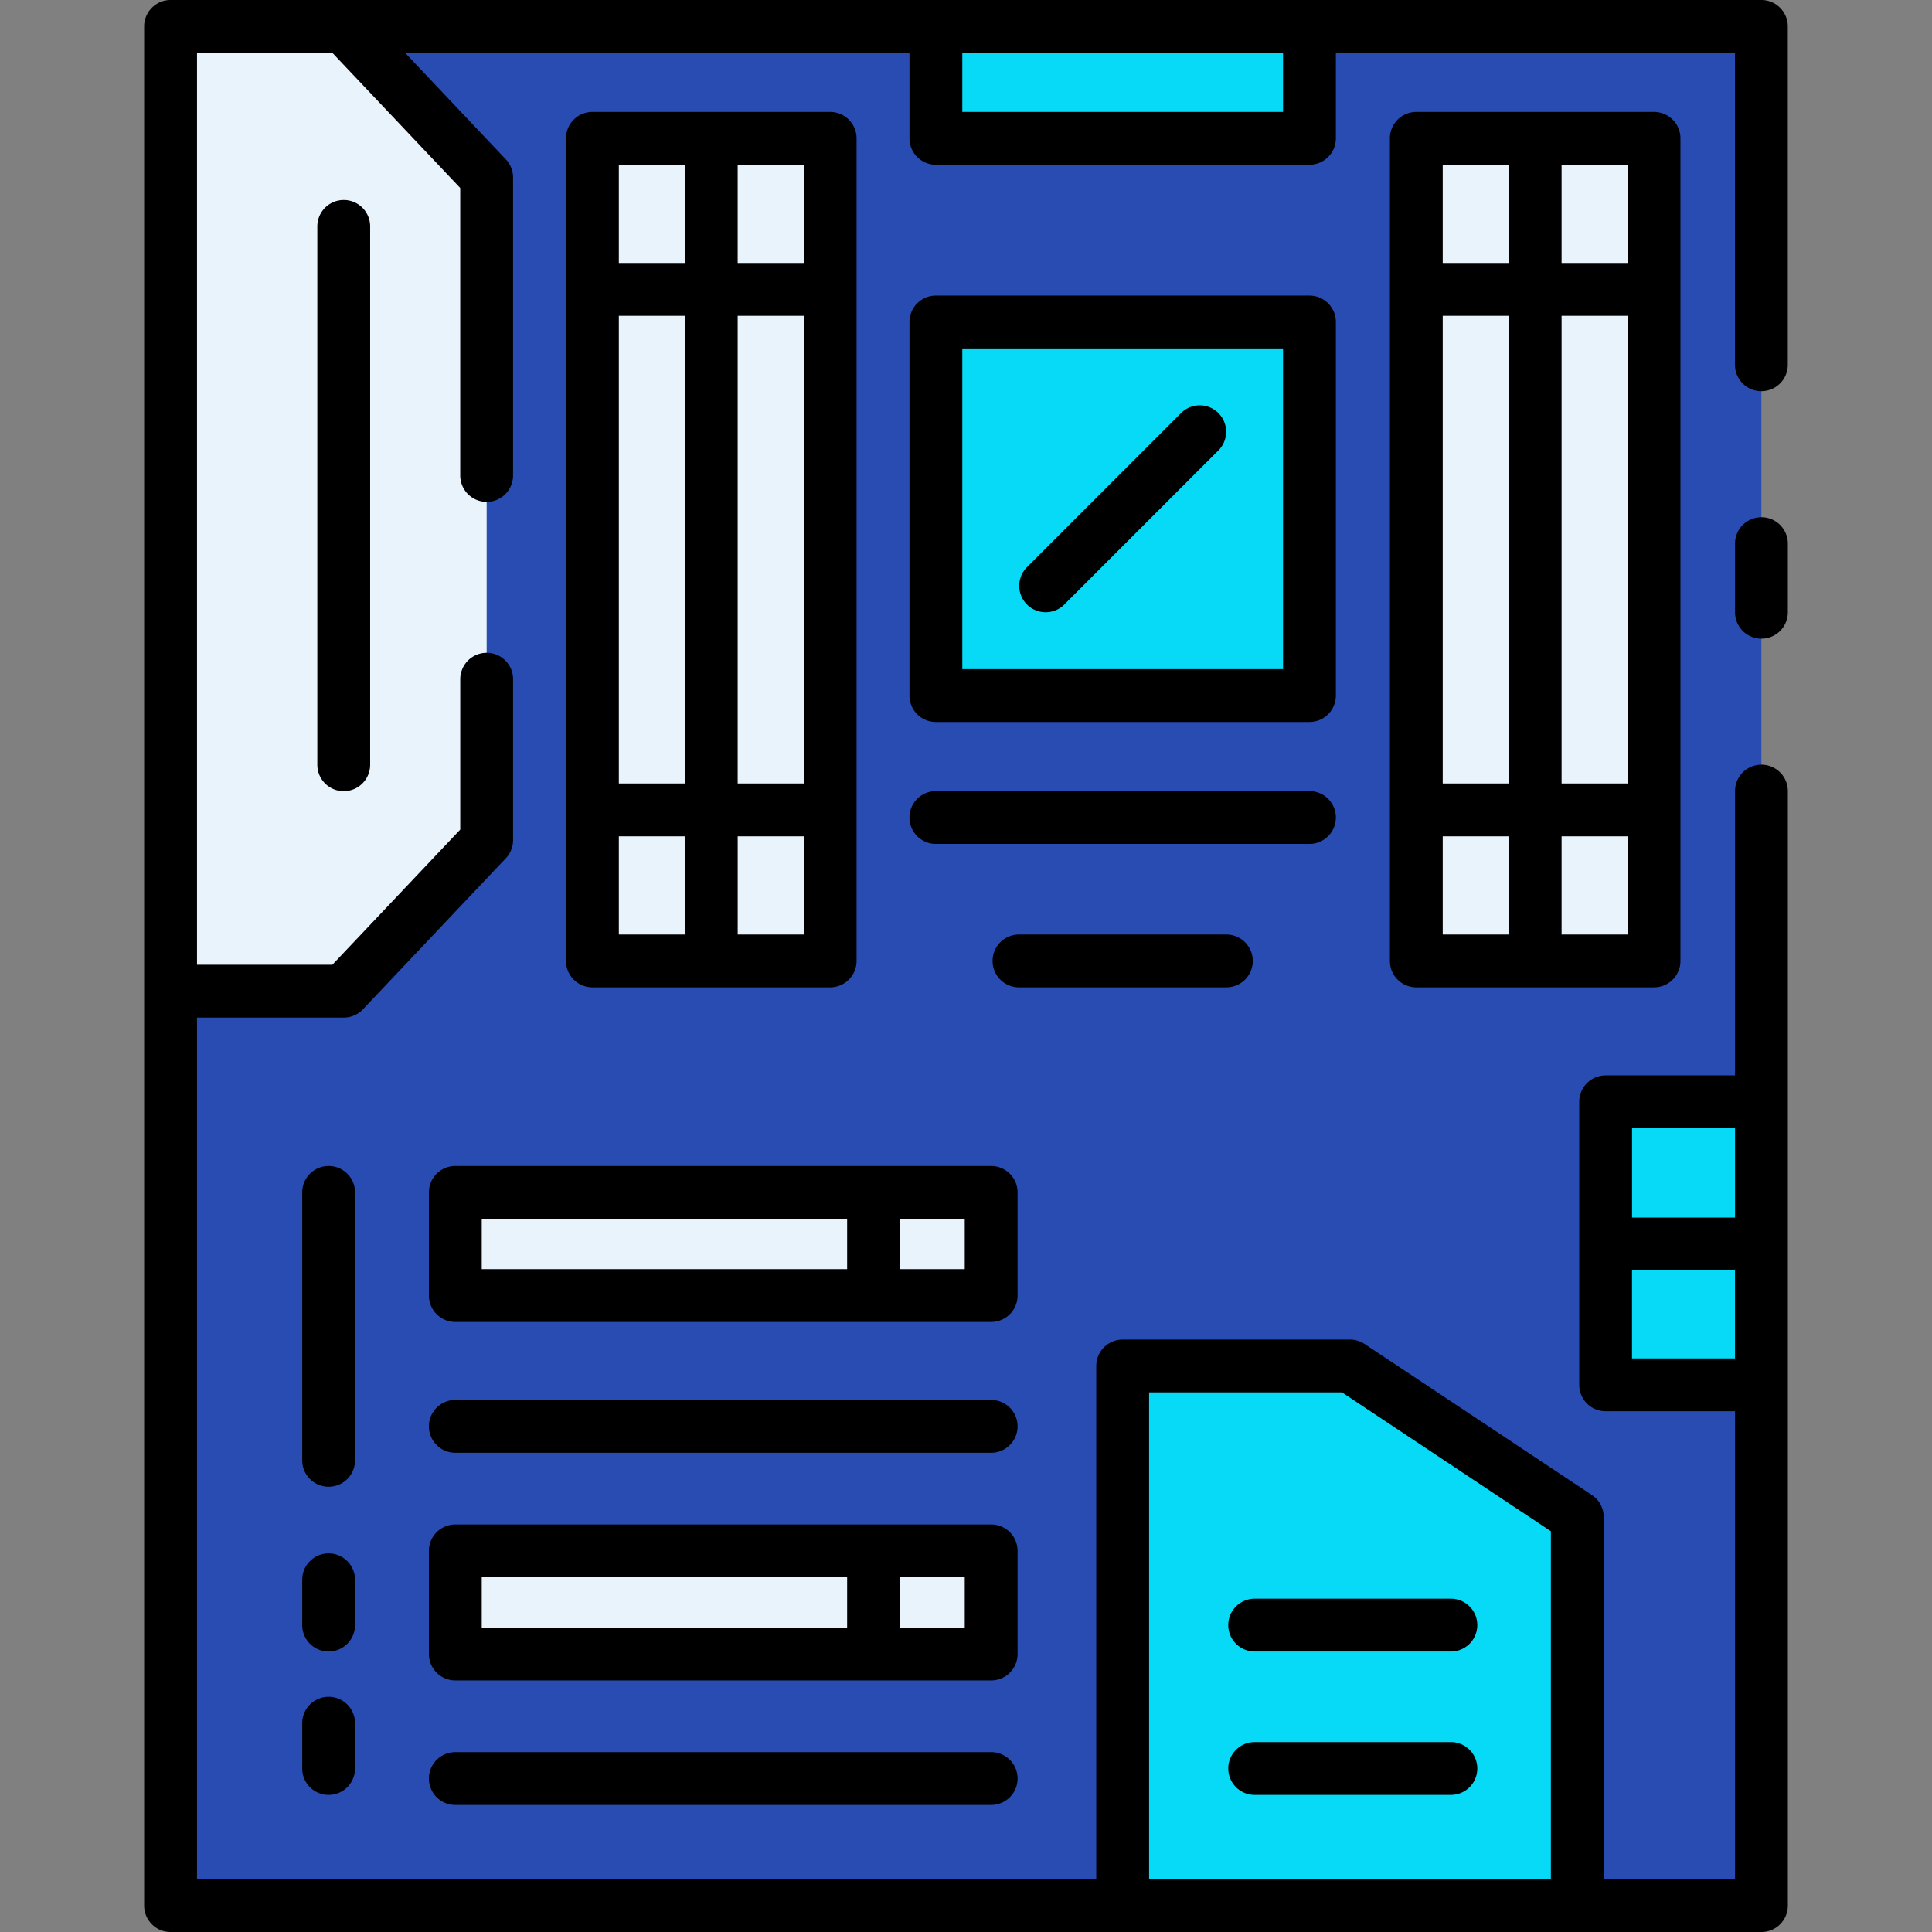 <svg id="Layer_2" height="512" viewBox="0 0 128 128" width="512" xmlns="http://www.w3.org/2000/svg" data-name="Layer 2"><rect x="0" y="0" width="128" height="128" fill="#808080" stroke="none"/><path d="m11.303 1.75h105.393v124.5h-105.393z" fill="#284cb2"/><path d="m32.243 55.659-9.469 10.008h-11.471v-63.917h11.471l9.469 10.008z" fill="#e8f3fc"/><path d="m62.006 21.333h24.75v24.75h-24.75z" fill="#06daf7"/><path d="m93.834 9.165h15.75v54.5h-15.75z" fill="#e8f3fc"/><path d="m39.249 9.165h15.75v54.5h-15.75z" fill="#e8f3fc"/><path d="m104.5 126.25h-30.119v-35.75h15.059l15.06 10.008z" fill="#06daf7"/><path d="m62.006 1.75h24.75v7.415h-24.75z" fill="#06daf7"/><path d="m30.167 79h35.5v6.833h-35.5z" fill="#e8f3fc"/><path d="m30.167 102.75h35.5v6.833h-35.5z" fill="#e8f3fc"/><path d="m106.375 72.998h10.322v18.75h-10.322z" fill="#06daf7"/><path d="m116.7 0h-105.4a1.75 1.75 0 0 0 -1.75 1.75v124.5a1.75 1.75 0 0 0 1.75 1.75h105.4a1.75 1.75 0 0 0 1.75-1.75v-73.838a1.75 1.75 0 1 0 -3.5 0v18.836h-8.572a1.75 1.75 0 0 0 -1.75 1.75v18.75a1.75 1.75 0 0 0 1.75 1.75h8.572v31h-8.7v-23.99a1.75 1.75 0 0 0 -.781-1.457l-15.06-10.008a1.746 1.746 0 0 0 -.969-.293h-15.06a1.75 1.75 0 0 0 -1.75 1.75v34h-59.577v-57.083h9.721a1.753 1.753 0 0 0 1.271-.547l9.469-10.009a1.753 1.753 0 0 0 .479-1.2v-10.661a1.75 1.75 0 0 0 -3.5 0v9.962l-8.472 8.955h-8.968v-60.417h8.967l8.472 8.954v19.046a1.75 1.75 0 0 0 3.5 0v-19.742a1.751 1.751 0 0 0 -.479-1.2l-6.674-7.058h33.416v5.665a1.75 1.75 0 0 0 1.75 1.75h24.75a1.75 1.75 0 0 0 1.75-1.75v-5.665h26.441v20.667a1.75 1.75 0 0 0 3.5 0v-22.417a1.75 1.75 0 0 0 -1.746-1.75zm-1.75 74.748v5.919h-6.822v-5.919zm-6.825 15.252v-5.833h6.822v5.833zm-31.995 2.25h12.782l13.838 9.2v23.05h-26.62zm8.875-84.835h-21.25v-3.915h21.25z"/><path d="m116.7 34.267a1.75 1.75 0 0 0 -1.75 1.75v4.546a1.75 1.75 0 1 0 3.5 0v-4.546a1.75 1.75 0 0 0 -1.75-1.75z"/><path d="m21.024 15v35.667a1.75 1.75 0 0 0 3.5 0v-35.667a1.75 1.75 0 0 0 -3.5 0z"/><path d="m88.505 21.333a1.75 1.75 0 0 0 -1.75-1.75h-24.75a1.75 1.75 0 0 0 -1.75 1.75v24.75a1.75 1.75 0 0 0 1.75 1.75h24.75a1.75 1.75 0 0 0 1.75-1.75zm-3.5 23h-21.25v-21.25h21.25z"/><path d="m93.834 7.415a1.75 1.75 0 0 0 -1.75 1.75v54.5a1.75 1.75 0 0 0 1.75 1.75h15.75a1.75 1.75 0 0 0 1.75-1.75v-54.5a1.75 1.75 0 0 0 -1.75-1.75zm1.75 13.508h4.375v30.984h-4.375zm7.875 0h4.375v30.984h-4.375zm4.375-3.5h-4.375v-6.508h4.375zm-7.875-6.508v6.508h-4.375v-6.508zm-4.375 44.492h4.375v6.508h-4.375zm7.875 6.508v-6.508h4.375v6.508z"/><path d="m39.249 65.415h15.751a1.75 1.75 0 0 0 1.75-1.75v-54.5a1.75 1.75 0 0 0 -1.75-1.75h-15.751a1.75 1.75 0 0 0 -1.75 1.75v54.5a1.75 1.75 0 0 0 1.75 1.75zm14-13.508h-4.375v-30.984h4.375zm-7.875 0h-4.374v-30.984h4.375zm-4.374 3.5h4.375v6.508h-4.375zm7.875 6.508v-6.508h4.375v6.508zm4.375-44.492h-4.376v-6.508h4.375zm-7.875-6.508v6.508h-4.375v-6.508z"/><path d="m96.125 115.417h-13a1.75 1.75 0 0 0 0 3.5h13a1.75 1.75 0 0 0 0-3.5z"/><path d="m96.125 105.917h-13a1.75 1.75 0 0 0 0 3.5h13a1.75 1.75 0 0 0 0-3.5z"/><path d="m23.523 79a1.75 1.75 0 0 0 -3.5 0v17.75a1.75 1.75 0 0 0 3.5 0z"/><path d="m23.523 104.667a1.75 1.75 0 0 0 -3.5 0v3a1.75 1.75 0 0 0 3.5 0z"/><path d="m21.773 112.417a1.75 1.75 0 0 0 -1.75 1.75v3a1.75 1.75 0 0 0 3.5 0v-3a1.75 1.75 0 0 0 -1.75-1.75z"/><path d="m69.276 40.563a1.744 1.744 0 0 0 1.237-.513l10.209-10.208a1.75 1.75 0 0 0 -2.475-2.475l-10.208 10.208a1.75 1.75 0 0 0 1.237 2.987z"/><path d="m88.505 54.162a1.75 1.75 0 0 0 -1.75-1.75h-24.75a1.75 1.75 0 0 0 0 3.5h24.75a1.75 1.75 0 0 0 1.75-1.75z"/><path d="m81.25 65.415a1.75 1.75 0 0 0 0-3.5h-13.739a1.75 1.75 0 0 0 0 3.5z"/><path d="m67.417 79a1.75 1.75 0 0 0 -1.75-1.75h-35.5a1.75 1.75 0 0 0 -1.75 1.75v6.833a1.75 1.75 0 0 0 1.75 1.75h35.5a1.75 1.75 0 0 0 1.75-1.75zm-35.5 1.75h24.208v3.333h-24.208zm32 3.333h-4.292v-3.333h4.292z"/><path d="m67.417 102.75a1.75 1.75 0 0 0 -1.75-1.75h-35.5a1.75 1.75 0 0 0 -1.75 1.75v6.833a1.75 1.75 0 0 0 1.75 1.75h35.5a1.75 1.75 0 0 0 1.75-1.75zm-35.5 1.75h24.208v3.333h-24.208zm32 3.333h-4.292v-3.333h4.292z"/><path d="m65.667 92.75h-35.5a1.75 1.75 0 0 0 0 3.5h35.5a1.75 1.75 0 1 0 0-3.5z"/><path d="m65.667 116.083h-35.5a1.75 1.75 0 0 0 0 3.5h35.5a1.75 1.75 0 0 0 0-3.5z"/></svg>